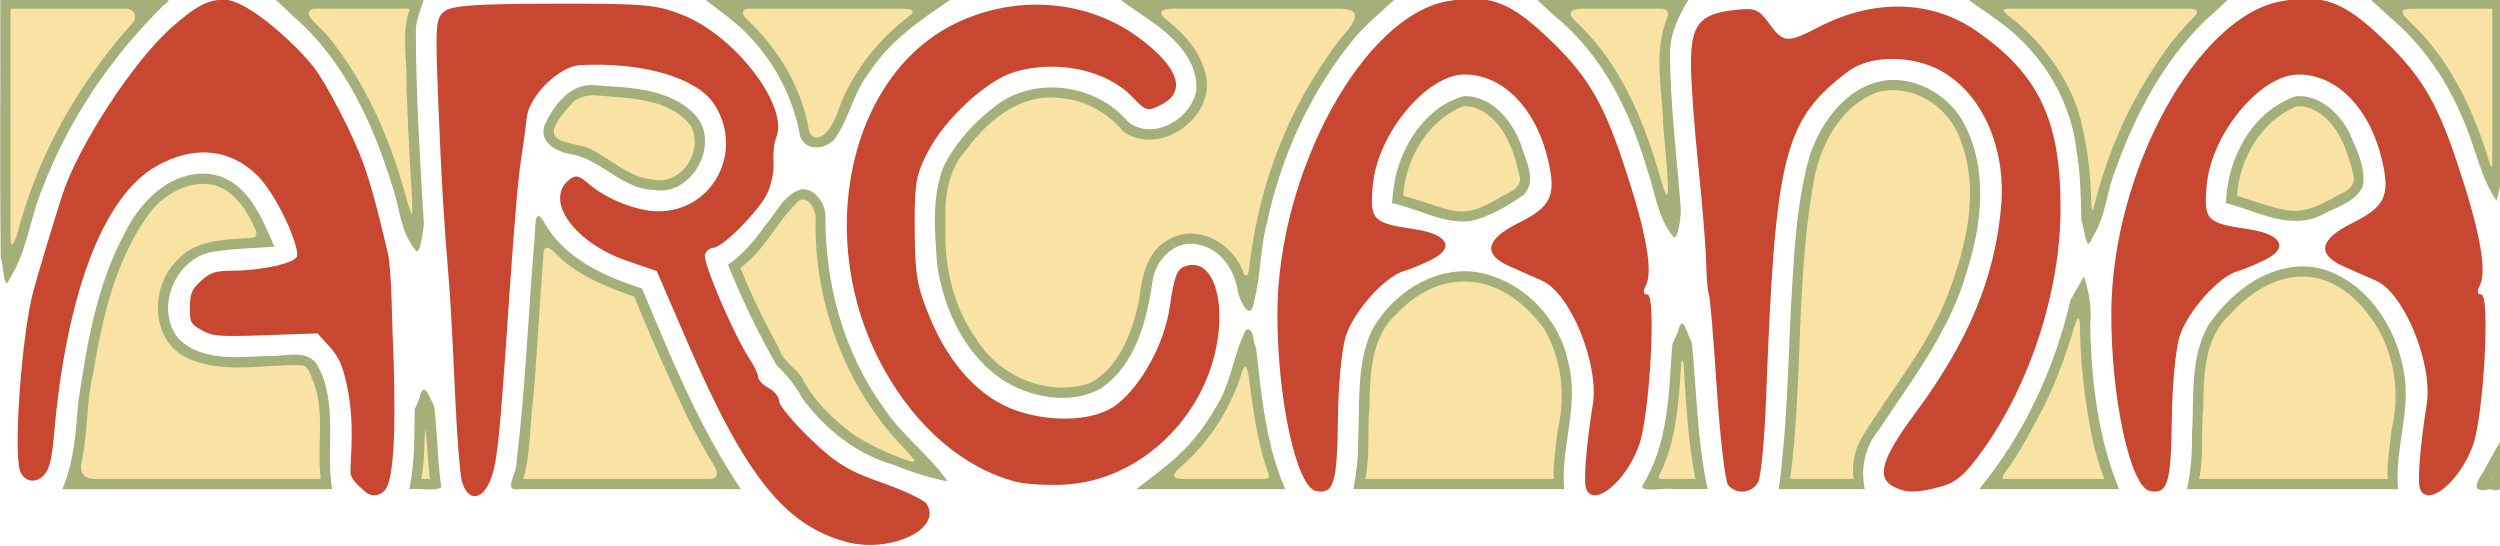 <?xml version="1.0" encoding="UTF-8" standalone="no"?>
<!-- Created with Inkscape (http://www.inkscape.org/) -->

<svg
   width="51.687mm"
   height="11.289mm"
   viewBox="0 0 51.687 11.289"
   version="1.1"
   id="svg16381"
   xml:space="preserve"
   xmlns="http://www.w3.org/2000/svg"
   xmlns:svg="http://www.w3.org/2000/svg"><defs
     id="defs16378" /><g
     id="layer1"
     transform="translate(-72.822,-116.205)"><g
       id="g223950"
       transform="matrix(0.4,0,0,0.4,68.578,153.067)"><path
         id="path223129"
         style="font-variation-settings:normal;fill:#a5af79;fill-opacity:1;stroke:none;stroke-width:0.507;stroke-linecap:butt;stroke-linejoin:miter;stroke-miterlimit:4;stroke-dasharray:none;stroke-dashoffset:0;stroke-opacity:1;stop-color:#000000"
         d="m 10.625,-91.707 c 0.013,4.294 -0.026,8.594 0.02,12.885 0.162,0.32 0.136,1.886 0.472,1.056 0.911,-1.415 1.065,-3.234 1.707,-4.705 1.349,-3.514 3.488,-6.678 6.203,-9.373 0.866,-0.621 -0.421,-0.329 -0.867,-0.393 -2.512,0 -5.023,0 -7.535,0 0,0.176 0,0.353 0,0.529 z m 15.135,0.385 c 2.629,2.267 4.139,5.558 5.125,8.784 0.389,1.105 0.409,2.345 1.177,3.285 0.264,0.422 0.409,-0.943 0.458,-1.294 -0.2,-3.369 -0.418,-6.732 -0.416,-10.111 0.045,-0.55 0.264,-1.059 0.432,-1.578 -2.581,0 -5.163,0 -7.744,0 0.323,0.305 0.646,0.609 0.969,0.914 z m 22.459,0.035 c 1.96,1.494 3.316,3.746 3.746,6.17 0.312,0.882 1.532,0.676 1.911,-0.045 0.656,-1.002 0.874,-2.237 1.626,-3.193 1.081,-1.689 2.697,-2.778 4.34,-3.881 -4.286,0 -8.572,0 -12.857,0 0.411,0.316 0.823,0.633 1.234,0.949 z m 21.59,0.016 c 1.266,0.853 2.723,2.08 2.635,3.756 -0.218,1.488 -2.227,2.674 -3.507,1.672 -1.652,-1.966 -4.847,-2.426 -6.898,-0.815 -1.082,0.821 -2.032,1.871 -2.645,3.086 -0.644,1.605 -0.465,3.387 -0.35,5.07 0.335,2.364 1.474,4.793 3.555,6.088 1.445,0.845 3.38,1.177 4.896,0.348 1.801,-1.209 2.382,-3.485 2.678,-5.507 0.131,-1.166 1.228,-2.277 2.457,-1.92 1.144,0.263 1.822,1.367 1.972,2.465 0.123,0.489 0.664,1.531 0.815,0.491 0.372,-1.332 0.314,-2.752 0.677,-4.095 0.73,-3.44 2.235,-6.755 4.491,-9.514 0.648,-0.769 1.431,-1.404 2.162,-2.089 -4.777,0 -9.555,0 -14.332,0 0.464,0.322 0.928,0.643 1.393,0.965 z m 21.166,-0.047 c 2.496,2.017 3.925,5.006 4.807,8.027 0.396,1.161 0.519,2.44 1.344,3.403 0.215,0.101 0.381,-1.072 0.358,-1.495 -0.206,-2.669 -0.539,-5.336 -0.56,-8.014 0.013,-1.037 0.46,-1.983 1.006,-2.84 -2.649,0 -5.298,0 -7.947,0 0.331,0.306 0.661,0.612 0.992,0.918 z m 22.643,0.043 c 2.313,1.559 4.002,4.078 4.315,6.876 0.215,1.2 0.226,2.383 0.259,3.658 0.181,0.365 0.228,1.832 0.576,0.839 0.703,-1.07 0.718,-2.404 1.222,-3.566 0.988,-2.773 2.422,-5.465 4.525,-7.554 0.445,-0.404 0.887,-0.81 1.33,-1.215 -4.531,0 -9.061,0 -13.592,0 0.455,0.32 0.91,0.641 1.365,0.961 z m 20.465,-0.041 c 1.718,1.443 2.993,3.272 3.854,5.374 0.619,1.377 0.854,2.903 1.714,4.169 0.498,-1.726 0.245,-3.528 0.305,-5.298 0,-1.722 0,-3.443 0,-5.165 -2.293,0 -4.586,0 -6.879,0 0.335,0.307 0.671,0.613 1.006,0.92 z m -25.748,3.293 c -2.107,0.128 -3.583,2.063 -4.192,3.933 -0.712,2.54 -0.811,5.207 -0.967,7.827 -0.15,3.15 -0.205,6.262 -0.626,9.39 1.483,0 2.966,0 4.449,0 -0.231,-1.06 5.1e-4,-2.175 0.692,-3.02 1.755,-2.653 3.767,-5.235 4.614,-8.358 0.811,-2.543 1.073,-5.545 -0.401,-7.901 -0.796,-1.147 -2.156,-1.92 -3.568,-1.871 z m -67.205,0.262 c -1.168,0.039 -1.928,1.124 -2.377,2.084 -0.302,0.914 0.694,1.416 1.447,1.5 1.521,0.311 2.581,1.796 4.2,1.838 2.022,0.371 3.538,-2.528 2.059,-3.961 -1.397,-1.37 -3.516,-1.325 -5.33,-1.461 z m 45.16,0.572 c -1.801,0.474 -3.033,2.219 -3.496,3.959 -0.139,0.516 -0.186,1.048 -0.236,1.578 1.345,0.267 2.616,1.077 4.02,0.93 1.019,-0.217 1.939,-0.781 2.787,-1.359 0.704,-0.732 0.096,-1.777 -0.137,-2.582 -0.451,-1.246 -1.499,-2.54 -2.937,-2.526 z m 42.998,0.006 c -2.267,0.758 -3.564,3.223 -3.623,5.521 1.578,0.415 3.281,1.415 4.912,0.635 0.752,-0.425 1.768,-0.644 2.157,-1.493 0.182,-0.954 -0.324,-1.903 -0.687,-2.766 -0.515,-1.028 -1.539,-1.976 -2.758,-1.898 z m -108.367,4.006 c -1.82,0.128 -3.158,1.606 -3.909,3.155 -1.425,2.687 -1.927,5.739 -2.362,8.715 -0.119,1.527 -0.211,2.99 -0.817,4.436 4.646,0 9.293,0 13.939,0 -0.34,-2.147 0.353,-4.5 -0.799,-6.479 -0.575,-0.786 -1.683,-0.356 -2.508,-0.406 -1.533,0.06 -3.464,0.313 -4.66,-0.93 -1.243,-1.625 -0.05,-4.293 1.986,-4.475 0.993,-0.159 2.003,-0.165 3.004,-0.242 -0.639,-1.467 -1.359,-3.338 -3.114,-3.72 -0.249,-0.05 -0.508,-0.066 -0.761,-0.054 z m 31.084,0.811 c -0.883,0.269 -1.3,1.253 -1.875,1.909 -0.531,0.749 -1.131,1.458 -1.892,1.982 0.726,1.788 1.556,3.55 2.526,5.21 0.517,0.502 0.968,1.045 1.31,1.683 1.168,1.603 2.8,2.907 4.729,3.453 0.903,0.371 1.825,0.667 2.785,0.854 -0.962,-1.397 -2.384,-2.387 -3.312,-3.815 -2.086,-2.892 -3.048,-6.49 -3.003,-10.03 -0.085,-0.614 -0.572,-1.327 -1.267,-1.245 z m -13.77,2.607 c -0.328,3.84 -0.463,7.7 -0.932,11.526 0.055,0.458 -0.709,1.504 0.082,1.361 3.841,0 7.681,0 11.522,0 -2.167,-3.207 -3.62,-6.814 -5.109,-10.367 -1.904,-0.62 -3.889,-1.494 -4.976,-3.275 -0.52,-0.981 -0.544,-0.263 -0.564,0.469 -0.008,0.095 -0.015,0.191 -0.023,0.286 z m 91.26,1.375 c -1.991,0.082 -3.693,1.488 -4.767,3.074 -0.947,1.727 -0.703,3.774 -0.823,5.668 0.018,0.931 -0.061,1.858 -0.254,2.77 3.636,0 7.272,0 10.908,0 -0.193,-2.058 0.695,-4.069 0.289,-6.119 -0.394,-2.278 -1.898,-4.571 -4.195,-5.258 -0.377,-0.1 -0.768,-0.146 -1.158,-0.135 z m -43.451,0.254 c -1.914,0.124 -3.648,1.432 -4.546,3.085 -0.801,1.774 -0.588,3.783 -0.691,5.678 0.019,0.84 -0.093,1.672 -0.247,2.495 3.632,0 7.264,0 10.896,0 -0.189,-2.183 0.793,-4.341 0.221,-6.508 -0.436,-2.283 -2.329,-4.252 -4.622,-4.69 -0.333,-0.061 -0.673,-0.078 -1.011,-0.06 z m 31.586,1.473 c -0.82,3.555 -2.402,6.958 -4.721,9.785 2.41,0 4.82,0 7.23,0 -1.099,-2.683 -1.442,-5.636 -1.491,-8.487 0.086,-0.861 -0.057,-1.691 -0.325,-2.509 -0.231,0.404 -0.462,0.807 -0.693,1.211 z m -20.588,2.318 c -0.175,2.486 -0.183,5.133 -1.562,7.315 0.047,0.345 1.135,0.057 1.593,0.152 0.601,0 1.202,0 1.804,0 -0.551,-2.483 -0.568,-5.046 -0.819,-7.557 -0.241,-0.435 -0.48,-1.649 -0.727,-0.561 -0.096,0.217 -0.192,0.434 -0.288,0.651 z m -22.037,-0.766 c -0.658,1.295 -0.765,2.805 -1.574,4.041 -0.616,1.09 -1.415,2.036 -2.287,2.778 -0.579,0.494 -1.199,0.938 -1.793,1.413 2.563,0 5.126,0 7.689,0 -1.004,-2.309 -1.228,-4.846 -1.51,-7.313 -0.185,-0.272 -0.067,-1.058 -0.525,-0.92 z m -42.959,4.092 c -0.024,1.384 0.007,2.778 -0.281,4.141 0.517,-0.064 1.322,0.129 1.655,-0.099 -0.199,-1.374 -0.205,-2.782 -0.359,-4.149 -0.271,-0.556 -0.549,-1.471 -0.792,-0.387 -0.074,0.165 -0.148,0.33 -0.223,0.494 z m 106.91,3.258 c -0.414,0.616 -0.595,1.092 0.345,0.883 0.776,0.248 0.691,-0.38 0.647,-0.939 -0.074,-0.384 0.083,-1.712 -0.142,-1.476 -0.283,0.511 -0.567,1.021 -0.85,1.532 z" /><path
         id="path223103"
         style="font-variation-settings:normal;fill:#f8e2a4;fill-opacity:1;stroke:none;stroke-width:0.507;stroke-linecap:butt;stroke-linejoin:miter;stroke-miterlimit:4;stroke-dasharray:none;stroke-dashoffset:0;stroke-opacity:1;stop-color:#000000"
         d="m 11.154,-91.707 v 11.753 c -0.022,0.55 0.104,0.598 0.332,-0.038 0.92,-3.639 2.714,-7.016 5.073,-9.924 0.274,-0.325 0.556,-0.659 0.85,-0.99 0.335,-0.307 0.2,-0.824 -0.314,-0.801 z m 15.626,0.617 c 0.261,0.257 0.516,0.52 0.763,0.783 2.012,2.468 3.281,5.434 4.1,8.503 0.297,1.004 0.286,0.923 0.264,-0.083 -0.117,-1.924 -0.22,-3.849 -0.288,-5.775 0.059,-1.321 -0.296,-2.79 0.179,-4.046 h -4.827 c -0.488,0 -0.504,0.305 -0.191,0.617 z m 25.056,9.369 c -1.08,1.057 -1.734,2.526 -2.956,3.411 0.561,1.416 1.237,2.782 1.972,4.118 0.187,0.666 0.788,0.988 1.182,1.517 0.545,1.078 1.395,1.974 2.351,2.712 0.535,0.492 1.836,1.108 2.712,1.457 1.176,0.436 0.794,0.153 0.301,-0.419 -2.088,-2.121 -3.525,-4.861 -4.199,-7.777 -0.3,-1.297 -0.448,-2.63 -0.436,-3.958 0.094,-0.706 -0.481,-1.498 -0.927,-1.061 z m 2.158,-4.89 c 0.718,-1.859 1.984,-3.472 3.562,-4.673 0.326,-0.224 0.349,-0.407 -0.248,-0.423 h -7.962 c -0.377,-0.006 -0.463,0.252 -0.125,0.55 1.577,1.504 2.798,3.43 3.195,5.701 0.117,0.67 0.997,0.671 1.579,-1.154 z m 16.959,-4.485 c 0.892,0.712 1.65,1.577 1.95,2.69 0.647,2.249 -2.324,4.408 -4.244,3.042 -0.823,-0.986 -1.959,-1.623 -3.284,-1.725 -1.984,-0.251 -3.678,1.124 -4.78,2.63 -0.997,1.047 -1.182,2.538 -1.112,3.921 -0.093,2.087 0.379,4.232 1.618,5.944 1.176,1.904 3.65,2.955 5.809,2.255 1.548,-0.786 2.194,-2.612 2.563,-4.206 0.135,-1.19 0.37,-2.601 1.536,-3.229 1.483,-0.872 3.371,0.211 3.874,1.731 0.089,0.225 0.236,0.164 0.281,-0.147 0.415,-3.834 1.698,-7.569 3.877,-10.77 0.372,-0.579 0.795,-1.144 1.265,-1.674 0.532,-0.712 0.488,-1.05 -0.467,-1.073 h -8.594 c -0.743,0.018 -0.786,0.251 -0.293,0.611 z m 21.272,0.213 c 2.077,2.011 3.245,4.718 4.064,7.442 0.728,2.666 0.591,1.183 0.285,-2.263 -0.04,-1.776 -0.49,-3.637 0.142,-5.357 0.213,-0.47 0.101,-0.634 -0.283,-0.646 h -4.046 c -0.818,0.013 -0.711,0.372 -0.162,0.824 z m 22.201,-0.46 c 1.618,1.238 2.896,2.929 3.579,4.842 0.449,1.563 0.669,3.168 0.695,4.779 0.024,0.545 0.076,0.569 0.203,0.008 0.657,-2.569 1.727,-5.028 3.226,-7.233 0.524,-0.815 1.15,-1.605 1.863,-2.306 0.297,-0.285 0.236,-0.454 -0.256,-0.454 h -9.254 c -0.382,7.4e-5 -0.395,0.091 -0.056,0.363 z m 20.994,0.555 c 1.917,1.916 3.076,4.42 3.845,6.987 0.122,0.375 0.195,0.333 0.162,-0.087 v -7.817 l -3.926,10e-7 c -1.005,-0.004 -0.886,0.145 -0.081,0.918 z m -26.888,3.292 c -0.05,-0.001 -0.101,-7.87e-4 -0.152,5.24e-4 -0.231,0.006 -0.464,0.038 -0.696,0.097 -1.815,0.633 -2.874,2.506 -3.27,4.301 -0.992,5.178 -0.598,10.466 -1.271,15.696 h 3.272 c -0.108,-0.739 0.069,-1.546 0.449,-2.179 1.411,-2.299 3.177,-4.401 4.247,-6.902 1.037,-2.588 1.871,-5.566 0.881,-8.297 -0.452,-1.51 -1.899,-2.684 -3.46,-2.718 z m -67.241,0.261 c -0.049,-7.54e-4 -0.098,7.16e-4 -0.147,0.004 -0.293,0.021 -0.58,0.117 -0.83,0.275 -2.041,2.126 -0.814,2.033 0.599,2.408 1.164,0.484 2.116,1.571 3.45,1.671 1.493,0.333 2.651,-1.532 1.944,-2.795 -1.152,-1.446 -3.196,-1.388 -4.87,-1.554 -0.049,-0.005 -0.098,-0.008 -0.147,-0.009 z m 45.042,0.573 c -0.04,0.001 -0.08,0.005 -0.12,0.01 -1.822,0.731 -2.944,2.705 -3.084,4.615 2.647,0.716 2.848,1.316 4.834,0.198 0.461,-0.34 1.406,-0.502 1.178,-1.272 -0.305,-1.396 -0.926,-3.093 -2.448,-3.521 -0.079,-0.014 -0.159,-0.024 -0.24,-0.029 -0.04,-0.002 -0.08,-0.003 -0.121,-0.002 z m 43.124,0 c -0.047,-8.66e-4 -0.095,-3.01e-4 -0.141,0.008 -1.819,0.729 -2.959,2.703 -3.084,4.617 2.869,0.901 3.067,1.211 5.358,-0.099 0.48,-0.177 0.822,-0.569 0.627,-1.099 -0.329,-1.402 -1.012,-3.156 -2.619,-3.426 -0.047,0.002 -0.094,-1.82e-4 -0.141,-0.001 z m -108.322,4.008 c -1.062,-0.01 -2.163,0.677 -2.8,1.514 -1.787,2.448 -2.432,5.422 -2.92,8.322 -0.353,1.468 -0.259,3.019 -0.575,4.487 -0.146,0.598 0.089,0.93 0.677,0.93 h 11.676 c -0.216,-1.611 0.205,-3.286 -0.322,-4.866 -0.166,-0.33 -0.249,-0.968 -0.667,-1.009 -1.982,-0.066 -4.113,0.497 -5.976,-0.406 -1.819,-0.897 -1.851,-3.582 -0.547,-4.931 0.966,-1.163 2.523,-1.155 3.916,-1.242 0.313,-0.021 0.31,-0.273 0.184,-0.516 -0.312,-0.669 -0.687,-1.322 -1.269,-1.785 -0.42,-0.344 -0.894,-0.493 -1.377,-0.498 z m 17.564,3.668 c -0.198,2.402 -0.311,4.916 -0.521,7.347 -0.193,1.384 -0.13,2.886 -0.52,4.238 h 9.582 c 0.527,0.023 0.48,-0.375 0.304,-0.64 -0.513,-0.839 -0.978,-1.708 -1.416,-2.575 -0.963,-2.043 -1.888,-4.114 -2.731,-6.204 -1.501,-0.517 -3.087,-1.165 -4.193,-2.353 -0.343,-0.318 -0.512,-0.18 -0.506,0.187 z m 44.122,3.033 c -1.382,1.223 -1.396,3.176 -1.43,4.878 -0.118,1.201 0.039,2.486 -0.21,3.674 h 9.735 c -0.04,-0.831 0.124,-1.711 0.202,-2.499 0.421,-1.757 0.229,-3.667 -0.686,-5.243 -2.318,-3.175 -5.466,-3.102 -7.612,-0.809 z m 43.046,0.05 c -1.358,1.23 -1.342,3.17 -1.381,4.857 -0.121,1.193 0.039,2.465 -0.208,3.644 h 9.742 c -0.04,-0.832 0.118,-1.708 0.195,-2.505 0.431,-1.772 0.214,-3.695 -0.706,-5.282 -2.14,-3.531 -5.257,-3.336 -7.642,-0.715 z m -8.143,0.963 c -0.381,1.277 -0.863,2.523 -1.429,3.716 -0.639,1.195 -1.267,2.452 -2.092,3.544 -0.151,0.194 -0.117,0.303 0.119,0.279 h 5.055 c -0.512,-1.274 -0.759,-2.664 -0.956,-4.014 -0.172,-1.224 -0.271,-2.362 -0.296,-3.49 -0.006,-1.071 -0.1,-1.059 -0.401,-0.036 z m -20.227,1.672 c -0.125,1.921 -0.244,3.968 -1.123,5.672 -0.097,0.145 0.031,0.195 0.127,0.195 h 1.74 c -0.394,-1.945 -0.482,-3.938 -0.607,-5.926 -0.038,-0.295 -0.121,-0.22 -0.137,0.059 z m -22.76,0.556 c -0.591,1.796 -1.684,3.446 -3.087,4.684 -0.534,0.448 -0.436,0.627 0.133,0.627 h 4.245 c 0.135,-0.029 0.217,-0.083 0.138,-0.292 -0.453,-1.238 -0.674,-2.572 -0.861,-3.866 -0.054,-0.36 -0.101,-0.722 -0.139,-1.085 -0.106,-0.711 -0.256,-0.749 -0.428,-0.067 z m -42.19,3.346 c -0.009,0.621 -0.037,1.311 -0.166,1.965 h 0.455 c -0.111,-0.727 -0.107,-1.492 -0.193,-2.193 -0.044,-0.445 -0.067,-0.506 -0.096,0.229 z m 106.878,1.854 c -0.02,0.037 -0.037,0.074 -0.057,0.111 h 0.057 z" /><g
         id="g223117"
         style="fill:#c74730;fill-opacity:1"
         transform="matrix(1.015,0,0,1.015,6.731,-93.984)"><path
           style="fill:#c74730;fill-opacity:1;stroke-width:0.265"
           d="m 55.574,26.338 c -2.641,-0.671 -5.07,-2.74 -6.739,-5.74 -3.667,-6.594 -1.805,-15.148 3.855,-17.706 3.093,-1.398 6.608,-1.061 9.194,0.88 1.966,1.476 2.364,2.692 1.096,3.348 -0.721,0.373 -0.79,0.356 -1.493,-0.378 -1.328,-1.386 -3.853,-1.92 -6.015,-1.272 -1.399,0.419 -3.504,2.353 -4.379,4.023 -0.635,1.212 -0.707,1.625 -0.693,3.997 0.013,2.268 0.121,2.901 0.753,4.437 1.017,2.469 2.586,4.158 4.455,4.792 1.888,0.641 4.043,0.502 5.099,-0.328 1.26,-0.991 2.41,-3.11 2.678,-4.932 0.234,-1.597 0.356,-1.929 0.766,-2.087 1.234,-0.473 2.017,1.198 1.691,3.607 -0.545,4.013 -3.952,7.294 -7.79,7.5 -0.875,0.047 -1.989,-0.016 -2.477,-0.14 z"
           id="path223105" /><path
           style="fill:#c74730;fill-opacity:1;stroke-width:0.265"
           d="m 91.829,26.51 c -0.156,-0.187 -0.418,-2.418 -0.584,-4.956 -0.166,-2.538 -0.348,-4.691 -0.405,-4.784 -0.057,-0.093 -0.118,-0.809 -0.135,-1.593 -0.017,-0.783 -0.198,-3.013 -0.403,-4.955 -0.205,-1.942 -0.372,-4.275 -0.372,-5.185 0,-1.982 0.44,-2.525 2.207,-2.724 1.073,-0.121 1.222,-0.063 1.78,0.693 0.736,0.996 0.902,1.006 2.536,0.165 2.796,-1.44 5.709,-1.373 7.974,0.183 3.215,2.21 4.333,4.558 4.324,9.078 -0.009,4.151 -1.505,8.829 -3.91,12.223 -0.911,1.285 -1.379,1.702 -2.151,1.917 -1.248,0.347 -1.816,0.347 -2.459,0.003 -0.876,-0.469 -0.586,-1.432 1.121,-3.734 2.716,-3.663 4.072,-6.936 4.376,-10.563 0.288,-3.439 -1.403,-6.512 -3.992,-7.252 -1.436,-0.411 -2.928,-0.246 -3.81,0.419 -3.263,2.461 -3.706,4.228 -4.167,16.608 -0.078,2.092 -0.261,4.026 -0.407,4.299 -0.306,0.572 -1.11,0.654 -1.523,0.156 z"
           id="path223107" /><path
           style="fill:#c74730;fill-opacity:1;stroke-width:0.265"
           d="m 46.919,29.394 c -3.122,-0.826 -5.152,-3.366 -8.054,-10.084 l -1.601,-3.704 -1.535,-0.529 c -2.656,-0.916 -4.196,-3.066 -2.942,-4.107 0.333,-0.277 0.508,-0.245 0.992,0.177 0.905,0.79 2.486,1.417 3.573,1.416 2.785,-0.003 4.389,-3.089 2.837,-5.458 -0.884,-1.349 -3.65,-2.155 -6.818,-1.988 -1.081,0.057 -2.61,1.567 -2.729,2.696 -0.053,0.503 -0.156,1.272 -0.228,1.709 -0.195,1.178 -0.377,3.246 -0.677,7.673 -0.482,7.126 -0.594,8.19 -0.956,9.082 -0.425,1.048 -1.162,1.057 -1.44,0.018 -0.101,-0.379 -0.261,-2.463 -0.356,-4.63 -0.094,-2.167 -0.226,-4.595 -0.292,-5.396 -0.281,-3.378 -0.385,-5.125 -0.55,-9.208 -0.162,-4.018 -0.14,-4.339 0.321,-4.688 0.386,-0.292 1.613,-0.376 5.582,-0.383 4.672,-0.008 5.208,0.04 6.566,0.587 2.691,1.083 5.408,4.669 4.732,6.245 -0.103,0.239 -0.162,0.812 -0.132,1.273 0.03,0.461 -0.124,1.183 -0.343,1.606 -0.473,0.914 -2.272,2.716 -2.712,2.716 -0.171,0 -0.368,0.151 -0.439,0.337 -0.134,0.35 1.447,4.058 2.255,5.29 0.255,0.388 0.463,0.824 0.463,0.97 0,0.146 0.238,0.392 0.529,0.548 0.291,0.156 0.529,0.455 0.529,0.666 0,0.21 0.712,1.069 1.583,1.909 1.293,1.247 1.959,1.657 3.638,2.239 1.13,0.392 2.163,0.882 2.295,1.089 0.816,1.274 -1.84,2.528 -4.093,1.932 z"
           id="path223109" /><path
           style="fill:#c74730;fill-opacity:1;stroke-width:0.265"
           d="m 84.59,26.686 c -0.139,-0.361 0.011,-2.239 0.34,-4.275 0.332,-2.055 -1.126,-5.648 -2.56,-6.305 -0.353,-0.162 -1.096,-0.491 -1.651,-0.732 -1.405,-0.609 -1.262,-1.376 0.411,-2.208 1.672,-0.832 1.938,-1.372 1.544,-3.134 -0.598,-2.673 -2.294,-4.436 -4.267,-4.436 -1.939,0 -4.439,3.012 -4.677,5.636 -0.161,1.773 -0.011,1.932 2.111,2.24 1.683,0.244 2.091,0.934 0.909,1.536 -0.463,0.236 -1.108,0.504 -1.433,0.596 -0.977,0.276 -2.578,2.073 -2.968,3.331 -0.207,0.669 -0.378,2.499 -0.398,4.277 -0.037,3.199 -0.211,3.764 -1.108,3.596 -1.004,-0.188 -1.996,-4.776 -1.971,-9.118 0.041,-7.174 4.398,-15.113 8.69,-15.832 2.108,-0.354 3.119,0.016 5.067,1.854 1.952,1.841 2.786,3.205 3.798,6.206 1.197,3.551 1.596,5.666 1.21,6.416 -0.161,0.314 -0.137,0.463 0.076,0.463 0.46,0 0.123,6.14 -0.421,7.665 -0.664,1.863 -2.318,3.225 -2.702,2.224 z"
           id="path223111" /><path
           style="fill:#c74730;fill-opacity:1;stroke-width:0.265"
           d="m 127.055,26.686 c -0.139,-0.361 0.011,-2.239 0.34,-4.275 0.332,-2.055 -1.126,-5.648 -2.56,-6.305 -0.353,-0.162 -1.096,-0.491 -1.651,-0.732 -1.405,-0.609 -1.262,-1.376 0.411,-2.208 1.673,-0.832 1.938,-1.372 1.544,-3.134 -0.598,-2.673 -2.294,-4.436 -4.267,-4.436 -1.939,0 -4.439,3.012 -4.677,5.636 -0.161,1.773 -0.011,1.932 2.111,2.24 1.683,0.244 2.091,0.934 0.909,1.536 -0.463,0.236 -1.108,0.504 -1.433,0.596 -0.977,0.276 -2.578,2.073 -2.968,3.331 -0.207,0.669 -0.378,2.499 -0.398,4.277 -0.037,3.199 -0.211,3.764 -1.108,3.596 -1.004,-0.188 -1.996,-4.776 -1.971,-9.118 0.041,-7.174 4.398,-15.113 8.69,-15.832 2.108,-0.354 3.119,0.016 5.067,1.854 1.952,1.841 2.786,3.205 3.798,6.206 1.197,3.551 1.596,5.666 1.21,6.416 -0.161,0.314 -0.137,0.463 0.076,0.463 0.46,0 0.123,6.14 -0.421,7.665 -0.664,1.863 -2.318,3.225 -2.702,2.224 z"
           id="path223113" /><path
           d="m 22.408,26.829 c -0.116,-0.116 -0.74,-0.563 -0.74,-0.992 0,-0.875 0.231,-2.469 -0.181,-4.409 -0.215,-1.012 -0.41,-1.448 -0.886,-1.974 l -0.61,-0.675 -2.606,0.091 c -2.42,0.085 -2.73,0.059 -3.288,-0.251 -0.574,-0.319 -0.615,-0.401 -0.604,-1.181 0.011,-0.712 0.097,-0.914 0.575,-1.341 0.488,-0.436 0.708,-0.504 1.66,-0.51 1.384,-0.01 3.148,-0.381 3.219,-0.743 0.113,-0.572 -1.049,-3.152 -2.033,-4.118 -1.403,-1.378 -3.26,-1.533 -5.144,-0.455 -2.732,1.563 -4.579,6.565 -5.197,13.667 -0.119,1.364 -0.266,1.814 -0.539,2.088 -0.425,0.425 -1.021,0.292 -1.199,-0.269 -0.328,-1.034 0.09,-6.802 0.654,-9.016 0.183,-0.717 1.043,-3.582 1.508,-5.019 0.793,-2.455 3.557,-6.713 5.489,-8.456 1.345,-1.214 1.968,-1.472 2.717,-1.482 1.266,-0.017 3.827,2.436 4.61,3.457 0.643,0.839 1.971,3.398 2.501,4.855 0.462,1.27 0.857,2.887 1.254,4.578 0.199,0.846 0.219,3.572 0.247,4.189 0.087,1.956 0.256,6.682 -0.301,7.756 -0.225,0.434 -0.773,0.543 -1.104,0.213 z"
           style="opacity:1;fill:#c74730;fill-opacity:1;stroke-width:0.176"
           id="path223115" /></g></g></g></svg>
